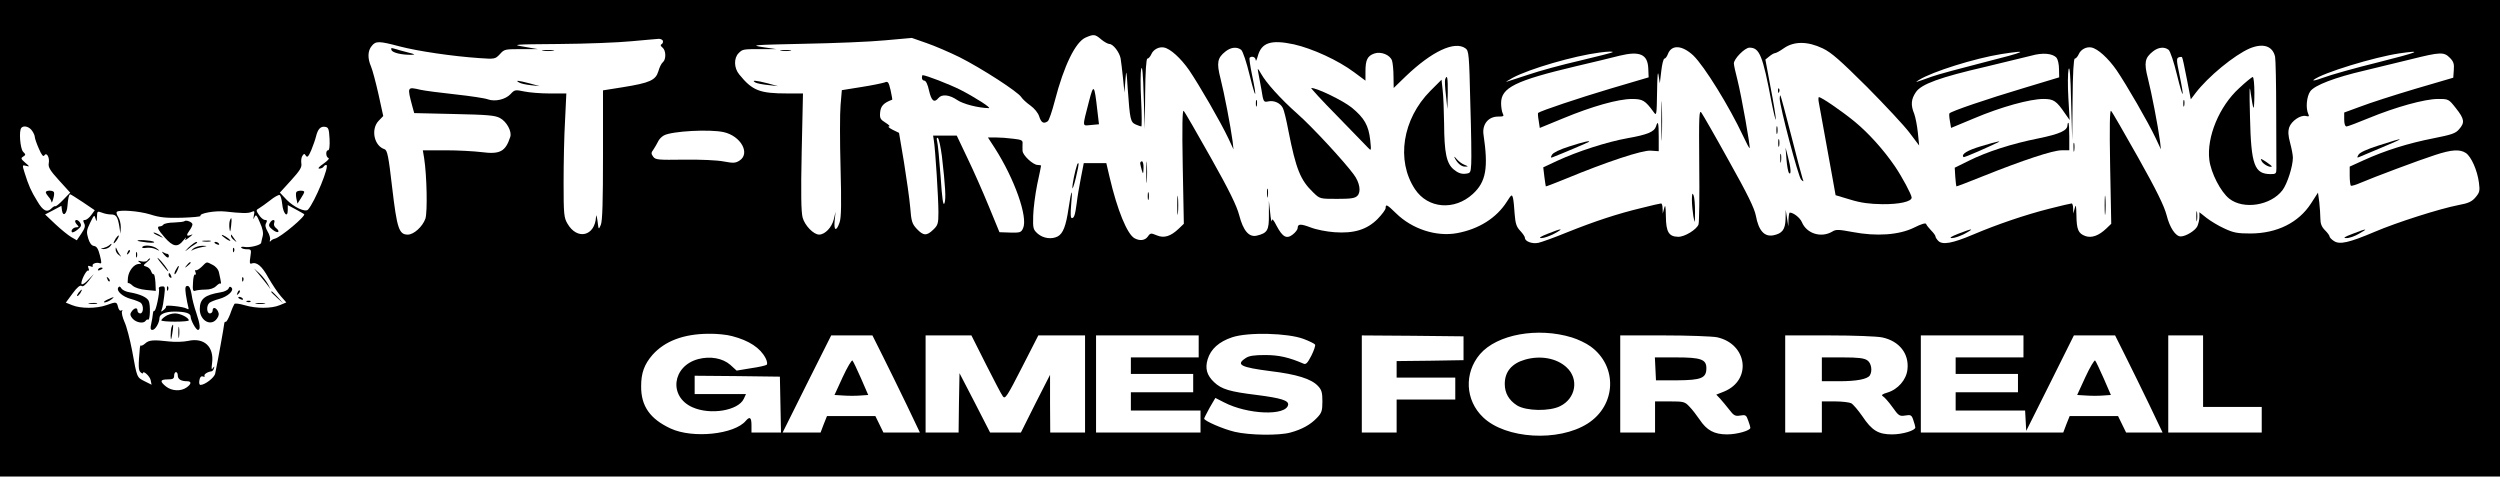 <?xml version="1.0" standalone="no"?>
<!DOCTYPE svg PUBLIC "-//W3C//DTD SVG 20010904//EN"
 "http://www.w3.org/TR/2001/REC-SVG-20010904/DTD/svg10.dtd">
<svg version="1.0" xmlns="http://www.w3.org/2000/svg"
 width="1364pt" height="260pt" viewBox="0 0 1364 260"
 preserveAspectRatio="xMidYMid meet">

<g transform="translate(0,260) scale(0.1,-0.1)"
fill="#000000" stroke="none">
<path d="M0 1300 l0 -1300 6820 0 6820 0 0 1300 0 1300 -6820 0 -6820 0 0
-1300z m6008 1085 c17 -14 37 -25 45 -25 20 0 54 -44 61 -78 3 -15 8 -63 13
-107 l8 -80 5 65 c5 64 6 63 13 -45 12 -168 15 -181 43 -194 14 -6 28 -11 31
-11 3 0 3 64 -1 143 -4 78 -4 156 1 172 5 20 10 -30 13 -150 l6 -180 2 193 c1
122 6 192 12 192 6 0 16 11 22 25 11 25 41 41 68 36 35 -6 92 -58 138 -124 55
-81 171 -281 214 -372 l28 -60 -5 45 c-11 82 -46 264 -66 342 -22 86 -17 112
27 147 30 24 63 27 86 9 9 -8 29 -67 46 -138 34 -137 42 -136 13 2 -10 48 -16
90 -13 93 12 11 32 4 33 -12 1 -10 5 -1 11 19 20 76 72 93 198 66 101 -23 241
-87 328 -152 l62 -46 0 51 c0 62 11 84 48 97 37 13 87 -8 97 -39 4 -13 8 -51
8 -86 l1 -63 65 63 c143 137 268 196 327 153 18 -13 20 -34 26 -298 5 -156 7
-305 5 -333 -3 -48 -4 -50 -33 -53 -22 -2 -40 5 -62 23 -40 33 -52 90 -53 253
-1 70 -4 152 -8 182 l-6 55 -61 -61 c-152 -153 -188 -379 -84 -536 71 -107
216 -118 316 -26 72 66 85 142 58 324 -8 55 26 98 79 98 31 0 34 2 26 17 -5
10 -9 35 -9 56 0 85 77 123 410 202 91 21 197 47 236 57 111 27 154 8 157 -70
l2 -48 -210 -62 c-171 -51 -377 -120 -393 -132 -2 -1 -1 -20 3 -42 l6 -40 129
53 c157 65 299 105 374 105 59 0 72 -8 118 -71 16 -23 17 -19 19 111 1 85 4
118 8 90 l7 -45 8 68 c4 37 12 67 17 67 5 0 14 11 19 25 20 53 78 49 139 -8
60 -58 195 -276 272 -440 17 -37 33 -67 35 -65 5 6 -45 287 -66 370 -11 42
-20 83 -20 92 0 25 60 86 85 86 55 0 72 -41 120 -295 13 -66 24 -109 24 -95 0
14 -13 93 -29 175 l-28 150 21 17 c12 10 26 18 31 18 6 0 28 12 49 27 56 39
130 38 212 -1 48 -23 96 -66 241 -210 99 -100 204 -212 233 -251 l52 -69 -7
69 c-4 39 -13 85 -20 104 -20 48 -17 80 9 118 29 44 131 81 382 139 105 25
216 52 247 60 63 18 118 13 139 -12 7 -9 13 -36 13 -61 l1 -45 -192 -58 c-201
-60 -401 -128 -407 -139 -2 -3 -1 -22 3 -43 l6 -36 125 52 c146 62 305 106
379 106 56 0 71 -10 119 -81 l24 -34 -7 121 c-4 67 -3 137 1 155 6 24 11 -31
14 -176 l6 -210 2 223 c1 143 6 222 12 222 6 0 16 11 22 25 11 25 41 41 68 36
35 -6 92 -58 138 -124 55 -81 171 -281 214 -372 l28 -60 -5 45 c-11 82 -46
264 -66 342 -22 86 -17 112 27 147 30 24 63 27 86 9 9 -8 29 -67 46 -138 34
-138 42 -136 13 3 -16 76 -17 89 -4 94 7 3 16 3 18 1 3 -2 14 -55 26 -117 l22
-113 25 33 c68 90 213 209 297 245 73 30 125 13 138 -46 3 -14 6 -151 6 -305
1 -154 1 -292 1 -307 0 -25 -4 -28 -30 -28 -90 0 -108 48 -114 311 -4 154 -3
186 4 130 6 -41 12 -76 15 -79 3 -3 5 34 5 81 0 48 -4 87 -9 87 -4 0 -38 -27
-74 -61 -109 -99 -178 -267 -163 -391 9 -72 62 -175 109 -212 77 -61 226 -38
290 46 26 34 57 130 57 178 0 14 -7 50 -15 80 -11 40 -12 63 -5 85 12 35 62
69 91 62 17 -4 19 -2 13 11 -15 32 -9 96 11 124 24 33 133 75 296 113 63 15
176 43 251 61 164 41 182 41 214 9 20 -20 25 -33 22 -67 l-3 -42 -208 -61
c-114 -34 -248 -77 -297 -96 l-90 -33 0 -38 c0 -24 5 -38 13 -38 6 0 62 21
122 46 146 60 304 104 377 104 57 0 58 0 98 -51 46 -58 49 -78 17 -114 -19
-23 -41 -30 -142 -50 -133 -26 -262 -66 -378 -119 l-77 -35 0 -49 c0 -27 3
-51 6 -55 3 -3 27 4 52 15 75 32 320 124 407 152 91 30 136 33 169 11 29 -20
62 -93 71 -161 6 -45 4 -54 -18 -80 -20 -24 -39 -33 -94 -43 -103 -20 -338
-95 -457 -146 -139 -59 -191 -71 -222 -50 -13 8 -24 20 -24 25 0 5 -11 20 -25
34 -18 18 -25 36 -25 63 0 21 -3 61 -6 90 l-7 52 -38 -59 c-68 -105 -185 -163
-329 -164 -72 0 -94 4 -143 27 -32 14 -76 41 -98 58 l-39 31 0 -26 c0 -14 -5
-36 -11 -50 -11 -24 -63 -56 -91 -56 -28 0 -60 48 -77 116 -13 50 -55 136
-155 314 -76 135 -142 250 -148 255 -7 7 -9 -83 -5 -303 l6 -313 -27 -26 c-41
-39 -80 -53 -114 -41 -39 14 -48 35 -49 115 -1 52 -3 61 -9 38 l-8 -30 -1 28
c0 15 -4 27 -8 27 -5 0 -60 -13 -123 -29 -130 -33 -283 -85 -415 -141 -113
-48 -166 -57 -189 -35 -9 9 -16 20 -16 25 0 5 -11 20 -24 33 -12 13 -25 28
-27 35 -3 7 -26 0 -66 -20 -81 -40 -204 -49 -335 -24 -75 14 -91 15 -110 3
-61 -37 -141 -12 -167 51 -10 24 -46 52 -66 52 -3 0 -6 -17 -7 -37 l-1 -38 -7
45 -7 45 -1 -51 c-2 -57 -18 -78 -67 -88 -49 -9 -80 26 -95 107 -8 41 -45 117
-147 299 -74 134 -142 252 -150 263 -13 18 -14 -17 -12 -285 2 -168 0 -314 -4
-325 -11 -28 -76 -68 -111 -67 -51 1 -66 26 -67 111 -1 56 -3 68 -9 46 l-8
-30 -1 28 c0 15 -4 27 -8 27 -5 0 -53 -11 -108 -25 -129 -31 -251 -71 -406
-133 -68 -28 -138 -53 -156 -57 -34 -7 -73 8 -73 27 0 7 -12 24 -26 39 -20 21
-26 39 -30 90 -2 35 -6 75 -9 88 -6 22 -8 21 -34 -20 -56 -88 -152 -149 -271
-171 -113 -21 -246 22 -334 109 -48 47 -56 51 -56 28 0 -9 -20 -35 -44 -60
-58 -58 -129 -80 -236 -72 -41 3 -99 14 -129 26 -56 21 -71 20 -71 -4 0 -7
-12 -23 -26 -34 -34 -27 -56 -15 -89 47 -17 34 -25 42 -26 27 -1 -11 -6 9 -9
45 l-7 65 0 -77 c1 -85 -8 -100 -67 -114 -42 -9 -73 27 -95 112 -13 50 -54
135 -155 314 -76 135 -142 250 -148 255 -7 7 -9 -83 -5 -303 l6 -313 -27 -26
c-45 -43 -81 -54 -121 -37 -31 13 -35 13 -48 -6 -15 -22 -44 -26 -73 -10 -40
22 -94 153 -136 333 l-18 77 -61 0 -62 0 -16 -82 c-9 -46 -19 -105 -22 -133
-9 -67 -14 -85 -27 -85 -7 0 -8 23 -4 70 4 39 5 70 3 70 -3 0 -10 -39 -17 -87
-14 -96 -30 -137 -59 -153 -33 -17 -78 -11 -108 14 -26 23 -28 29 -26 98 1 40
11 117 22 172 12 54 21 100 21 102 0 2 -9 4 -19 4 -24 0 -81 52 -82 77 -1 10
0 27 0 39 2 18 -5 22 -51 27 -29 4 -72 7 -95 7 l-43 0 37 -57 c109 -170 182
-378 155 -438 -11 -24 -16 -25 -70 -24 l-59 2 -58 141 c-32 78 -84 196 -117
264 l-58 122 -65 0 -64 0 4 -27 c8 -45 25 -316 25 -391 0 -62 -3 -71 -28 -95
-36 -35 -54 -34 -90 4 -26 28 -30 41 -36 118 -4 47 -20 158 -34 246 l-27 160
-35 17 c-19 10 -28 18 -20 18 8 0 0 9 -18 20 -29 18 -33 25 -30 57 3 34 19 52
66 69 1 1 -3 24 -9 52 -11 45 -14 50 -33 42 -12 -4 -69 -16 -127 -25 l-106
-17 -7 -82 c-4 -44 -4 -198 0 -341 5 -195 4 -270 -5 -298 -18 -53 -33 -47 -27
11 l5 47 -10 -42 c-11 -44 -48 -83 -80 -83 -30 0 -78 49 -90 93 -8 30 -10 132
-5 360 l7 317 -85 0 c-151 0 -191 15 -263 104 -29 35 -30 89 -3 116 22 22 23
22 130 22 l75 0 -75 11 c-69 11 -51 12 225 18 165 3 365 11 445 19 l145 13 80
-28 c44 -15 125 -50 180 -77 121 -61 319 -189 337 -218 7 -11 30 -32 50 -46
22 -16 42 -40 48 -60 11 -34 24 -41 46 -26 7 4 24 54 39 112 50 193 113 321
168 345 44 19 51 19 85 -10z m-2392 -6 c3 -6 1 -15 -5 -19 -9 -5 -8 -10 4 -20
19 -15 20 -64 2 -79 -8 -6 -19 -28 -25 -50 -15 -49 -46 -63 -195 -87 l-107
-17 0 -353 c0 -252 -3 -361 -12 -381 -12 -28 -12 -27 -18 22 -4 28 -8 38 -8
22 -6 -106 -103 -129 -156 -37 -19 32 -21 51 -21 225 0 105 3 256 8 338 l7
147 -89 0 c-50 0 -113 5 -141 11 -48 10 -52 10 -74 -14 -28 -30 -85 -43 -124
-29 -15 6 -94 18 -177 27 -82 9 -168 20 -190 25 -74 17 -74 18 -45 -91 l10
-36 218 -5 c180 -4 223 -7 250 -22 36 -19 66 -73 56 -103 -26 -80 -56 -96
-156 -83 -40 5 -129 10 -197 10 l-124 0 7 -42 c15 -95 19 -294 7 -331 -15 -43
-63 -87 -96 -87 -48 0 -59 33 -85 254 -20 175 -27 207 -42 212 -57 18 -76 109
-32 155 l25 26 -26 119 c-15 66 -33 134 -41 152 -19 44 -18 85 4 111 22 28 39
28 152 -2 99 -26 288 -54 436 -64 83 -6 86 -5 110 20 27 30 26 29 134 29 l75
0 -75 13 c-71 12 -63 13 190 15 146 1 324 8 395 15 72 6 138 13 147 13 9 1 20
-3 24 -9z m5182 -64 c-3 -3 -83 -23 -179 -46 -96 -22 -221 -56 -279 -76 -58
-19 -112 -36 -120 -39 -8 -3 7 7 34 22 92 49 333 119 471 137 50 7 79 7 73 2z
m2027 -55 c-126 -32 -255 -67 -285 -78 -92 -33 -97 -35 -70 -18 74 46 306 118
449 141 161 25 136 13 -94 -45z m2150 0 c-126 -31 -261 -69 -300 -84 -38 -14
-61 -19 -51 -11 50 38 328 123 468 144 133 19 105 7 -117 -49z m-12801 -372
c9 -12 16 -28 16 -36 0 -7 10 -36 22 -63 15 -35 24 -46 30 -37 12 20 30 -11
24 -43 -4 -21 7 -39 56 -93 l61 -67 -38 -39 c-21 -22 -41 -38 -43 -35 -2 2
-11 -2 -19 -10 -26 -27 -48 -17 -80 38 -34 55 -47 85 -69 155 -13 42 -13 43 9
37 20 -5 20 -4 -5 17 -24 21 -26 25 -11 34 14 9 14 11 -1 26 -16 17 -24 117
-9 131 13 14 42 6 57 -15z m1624 -45 c2 -39 -1 -63 -8 -63 -14 0 -13 -37 2
-42 7 -3 -6 -16 -27 -31 -24 -16 -33 -27 -23 -27 9 0 20 5 23 10 3 6 10 10 15
10 21 0 -63 -204 -100 -244 -15 -15 -75 13 -115 53 l-38 40 61 67 c49 54 60
72 56 93 -2 14 0 33 6 41 9 13 11 13 19 0 8 -11 14 -4 29 30 10 25 22 58 26
75 10 41 25 57 50 53 18 -3 21 -11 24 -65z m2151 36 c93 -21 146 -116 86 -155
-22 -14 -33 -15 -86 -5 -35 7 -126 11 -216 10 -142 -2 -157 -1 -169 16 -12 16
-12 22 1 39 8 12 19 31 25 43 5 12 19 27 32 34 43 24 253 35 327 18z m1190
-131 c19 -165 23 -233 14 -257 -7 -17 -13 24 -21 145 -7 93 -15 180 -19 193
-4 15 -2 22 4 18 6 -4 15 -48 22 -99z m-4687 -251 l65 -44 -19 -26 c-11 -15
-26 -27 -34 -27 -11 0 -12 -4 -5 -18 8 -14 4 -28 -15 -56 l-25 -37 -31 18
c-17 10 -56 42 -86 70 l-56 53 44 23 45 24 3 -24 c5 -38 27 -21 30 23 3 40 8
64 15 64 3 0 34 -20 69 -43z m1088 -12 c5 -51 30 -77 30 -31 l0 27 43 -23 c23
-13 44 -24 46 -26 14 -8 -128 -127 -159 -134 -8 -2 -19 -7 -23 -13 -5 -6 -7
-3 -4 6 3 9 -3 30 -13 46 -12 21 -15 35 -8 46 7 13 5 17 -6 17 -9 0 -23 12
-33 27 -17 25 -17 27 1 37 10 6 37 25 60 43 22 18 46 31 51 29 6 -1 12 -24 15
-51z m-935 -55 c29 0 37 -12 46 -65 l6 -40 2 35 c0 20 -6 45 -14 56 -8 12 -11
24 -8 28 14 13 121 5 183 -14 52 -17 87 -20 172 -18 58 2 104 6 102 10 -9 14
80 30 135 24 89 -10 125 -11 144 -2 16 7 17 5 12 -20 -4 -22 -3 -24 3 -9 8 17
12 14 30 -29 15 -33 20 -57 15 -75 -4 -14 -7 -30 -8 -35 0 -13 -63 -29 -92
-23 -12 2 -20 0 -17 -4 3 -5 17 -9 31 -9 24 0 25 -2 19 -41 -5 -32 -4 -40 6
-37 28 11 57 -13 92 -77 21 -36 51 -82 68 -101 l30 -34 -36 -15 c-45 -19 -129
-19 -192 0 -27 8 -51 11 -55 7 -3 -4 -14 -28 -23 -55 -10 -26 -21 -45 -25 -43
-4 3 -7 -3 -8 -12 -1 -14 -34 -198 -49 -270 -4 -22 -56 -62 -80 -62 -7 0 -9
11 -6 26 3 17 9 23 19 20 8 -3 12 -2 9 3 -6 8 17 23 38 25 5 1 11 8 13 16 4
13 3 13 -6 1 -7 -11 -8 -3 -4 27 12 90 -43 142 -131 122 -24 -5 -71 -7 -103
-3 -86 10 -111 8 -131 -11 -10 -9 -21 -14 -23 -11 -3 2 -5 -4 -6 -13 -9 -100
-8 -123 4 -133 7 -7 13 -8 13 -5 0 18 38 -17 42 -38 l5 -25 -38 19 c-43 22
-41 17 -68 166 -12 62 -30 133 -42 158 -11 25 -17 51 -13 58 4 7 3 8 -4 4 -7
-4 -14 3 -18 19 -7 29 -9 30 -64 10 -54 -19 -140 -19 -186 0 l-35 14 37 50
c25 34 41 47 49 41 7 -6 20 4 39 28 l28 37 -31 -32 c-16 -18 -33 -28 -36 -23
-7 12 26 80 37 74 4 -3 5 3 1 12 -5 14 -3 16 11 11 9 -4 15 -3 12 2 -7 11 20
22 38 15 11 -4 11 3 1 43 -9 35 -17 49 -32 51 -14 2 -24 16 -32 42 -10 34 -9
44 11 85 21 43 23 45 29 23 6 -20 7 -19 8 9 1 31 2 32 27 23 14 -6 36 -10 49
-10z m7971 -671 c33 -10 79 -32 102 -49 149 -108 141 -321 -16 -421 -159 -101
-447 -84 -570 34 -98 93 -105 242 -17 345 93 108 315 148 501 91z m-4581 7
c92 -24 153 -64 182 -120 8 -15 11 -32 6 -36 -4 -4 -43 -13 -86 -19 l-78 -13
-34 31 c-42 37 -110 49 -175 32 -143 -38 -163 -205 -32 -263 98 -44 250 -18
280 46 l12 26 -140 0 -140 0 0 50 0 50 233 -2 232 -3 3 -152 3 -153 -81 0 -80
0 0 40 c0 42 -9 50 -31 24 -62 -74 -289 -98 -410 -42 -112 52 -162 122 -161
231 0 72 17 119 62 171 67 75 169 114 305 115 44 1 103 -5 130 -13z m3117 -15
c32 -12 60 -26 63 -31 3 -5 -6 -32 -20 -60 -21 -41 -30 -50 -43 -44 -79 34
-134 47 -209 47 -60 0 -89 -4 -107 -17 -55 -36 -27 -50 137 -71 141 -17 222
-42 258 -81 20 -21 24 -36 24 -84 0 -52 -4 -63 -30 -90 -35 -37 -82 -63 -145
-80 -62 -17 -222 -15 -303 4 -64 15 -167 60 -167 72 0 4 14 30 30 60 l31 53
47 -24 c129 -67 338 -75 350 -14 4 24 -38 37 -170 54 -148 18 -193 31 -234 70
-40 38 -50 75 -35 125 17 56 62 96 134 120 88 29 304 23 389 -9z m-2296 -93
c31 -62 90 -182 130 -265 l73 -153 -100 0 -99 0 -22 45 -22 45 -132 0 -132 0
-18 -45 -17 -45 -103 0 -104 0 132 265 133 265 112 0 113 0 56 -112z m563 -45
c44 -87 85 -166 93 -176 12 -16 23 0 103 157 l90 176 128 0 127 0 0 -265 0
-265 -95 0 -95 0 -1 158 0 157 -80 -157 -79 -158 -84 0 -84 0 -83 162 -84 162
-3 -162 -2 -162 -90 0 -90 0 0 265 0 265 125 0 125 0 79 -157z m1161 97 l0
-60 -185 0 -185 0 0 -45 0 -45 170 0 170 0 0 -50 0 -50 -170 0 -170 0 0 -50 0
-50 190 0 190 0 0 -60 0 -60 -285 0 -285 0 0 265 0 265 280 0 280 0 0 -60z
m1445 -10 l0 -65 -182 -3 -183 -2 0 -45 0 -45 160 0 160 0 0 -60 0 -60 -160 0
-160 0 0 -90 0 -90 -95 0 -95 0 0 265 0 265 278 -2 277 -3 0 -65z m1383 60
c165 -36 192 -233 39 -296 l-43 -17 21 -22 c11 -12 33 -39 49 -59 25 -33 33
-38 61 -33 29 5 33 2 43 -27 7 -18 12 -36 12 -40 0 -15 -72 -36 -127 -36 -70
0 -111 22 -150 81 -16 23 -40 55 -55 70 -25 27 -31 29 -107 29 l-81 0 0 -85 0
-85 -95 0 -95 0 0 265 0 265 240 0 c131 0 261 -5 288 -10z m902 -1 c93 -20
147 -89 137 -175 -6 -56 -52 -109 -110 -126 -28 -8 -34 -14 -24 -20 8 -4 32
-31 52 -59 34 -48 39 -51 70 -46 30 5 35 3 44 -25 6 -17 11 -35 11 -40 0 -17
-70 -38 -127 -38 -75 0 -110 21 -162 99 -23 33 -50 65 -61 71 -10 5 -50 10
-89 10 l-71 0 0 -85 0 -85 -100 0 -100 0 0 265 0 265 240 0 c136 0 261 -5 290
-11z m770 -49 l0 -60 -185 0 -185 0 0 -45 0 -45 170 0 170 0 0 -50 0 -50 -170
0 -170 0 0 -50 0 -50 190 0 189 0 3 -56 3 -55 130 260 130 261 112 0 113 0 56
-112 c31 -62 90 -182 130 -265 l73 -153 -100 0 -99 0 -22 45 -22 45 -132 0
-132 0 -18 -45 -17 -45 -388 0 -389 0 0 265 0 265 280 0 280 0 0 -60z m980
-135 l0 -195 160 0 160 0 0 -70 0 -70 -255 0 -255 0 0 265 0 265 95 0 95 0 0
-195z m-11050 -24 c0 -20 18 -31 51 -31 25 0 24 -15 -3 -34 -31 -22 -80 -20
-112 5 -35 28 -33 39 9 39 28 0 35 4 35 20 0 11 5 20 10 20 6 0 10 -9 10 -19z"/>
<path d="M4263 2323 c15 -2 37 -2 50 0 12 2 0 4 -28 4 -27 0 -38 -2 -22 -4z"/>
<path d="M6864 2210 c3 -14 11 -57 18 -97 11 -70 12 -72 39 -66 31 6 64 -9 78
-36 6 -10 20 -67 31 -127 41 -207 65 -267 135 -334 36 -35 36 -35 130 -35 75
0 98 3 111 17 21 21 13 72 -20 116 -52 71 -225 258 -304 328 -96 85 -175 173
-203 224 -16 28 -19 30 -15 10z"/>
<path d="M5030 2175 c0 -8 6 -15 13 -15 9 0 19 -22 26 -55 13 -56 28 -68 51
-40 19 23 61 18 103 -11 32 -22 116 -43 172 -44 17 0 -75 59 -155 100 -60 30
-188 80 -207 80 -1 0 -3 -7 -3 -15z"/>
<path d="M7885 2168 c-3 -7 -1 -47 4 -88 l8 -75 2 88 c1 82 -3 104 -14 75z"/>
<path d="M4121 2150 c8 -5 40 -11 70 -14 l54 -6 -55 15 c-66 17 -93 19 -69 5z"/>
<path d="M5942 2049 c-38 -149 -39 -135 11 -131 l43 4 -9 76 c-16 142 -20 147
-45 51z"/>
<path d="M7295 1968 c82 -84 158 -162 168 -173 19 -20 19 -19 13 40 -9 81 -32
121 -101 178 -49 39 -189 107 -221 107 -4 0 59 -69 141 -152z"/>
<path d="M9701 2104 c0 -11 3 -14 6 -6 3 7 2 16 -1 19 -3 4 -6 -2 -5 -13z"/>
<path d="M9064 1940 c0 -96 2 -136 3 -87 2 48 2 126 0 175 -1 48 -3 8 -3 -88z"/>
<path d="M9710 2063 c0 -43 102 -429 117 -443 14 -13 15 -13 8 5 -4 11 -32
117 -62 235 -30 118 -57 217 -59 219 -2 2 -4 -5 -4 -16z"/>
<path d="M9924 2038 c6 -31 37 -202 74 -408 l17 -95 80 -24 c58 -18 106 -24
175 -25 92 -1 160 14 160 36 0 15 -51 111 -91 170 -63 92 -145 183 -222 246
-70 57 -179 132 -193 132 -3 0 -4 -15 0 -32z"/>
<path d="M6852 2035 c0 -16 2 -22 5 -12 2 9 2 23 0 30 -3 6 -5 -1 -5 -18z"/>
<path d="M11912 2035 c0 -16 2 -22 5 -12 2 9 2 23 0 30 -3 6 -5 -1 -5 -18z"/>
<path d="M9035 1910 c-9 -29 -47 -45 -155 -64 -112 -20 -273 -72 -383 -123
l-77 -36 6 -51 c4 -28 7 -52 8 -53 1 -1 51 18 112 43 220 91 416 156 461 152
l43 -3 0 77 c0 80 -4 94 -15 58z"/>
<path d="M11280 1917 c0 -29 -41 -48 -158 -72 -146 -29 -282 -73 -382 -123
l-75 -37 3 -50 c2 -27 5 -51 6 -52 1 -1 67 24 146 56 220 88 381 141 428 141
l42 0 0 75 c0 41 -2 75 -5 75 -3 0 -5 -6 -5 -13z"/>
<path d="M9692 1890 c0 -19 2 -27 5 -17 2 9 2 25 0 35 -3 9 -5 1 -5 -18z"/>
<path d="M9702 1820 c0 -19 2 -27 5 -17 2 9 2 25 0 35 -3 9 -5 1 -5 -18z"/>
<path d="M12977 1806 c-63 -20 -102 -38 -109 -50 -9 -15 -8 -18 3 -13 8 3 59
25 114 48 146 61 144 64 -8 15z"/>
<path d="M8562 1801 c-51 -16 -88 -34 -94 -45 -9 -15 -8 -18 3 -14 59 23 195
81 198 84 10 9 -30 0 -107 -25z"/>
<path d="M10808 1802 c-74 -22 -110 -44 -95 -59 2 -2 37 12 78 30 41 18 85 38
99 45 41 18 11 12 -82 -16z"/>
<path d="M11313 1795 c0 -22 2 -30 4 -17 2 12 2 30 0 40 -3 9 -5 -1 -4 -23z"/>
<path d="M9747 1730 c3 -36 9 -69 14 -74 13 -14 10 29 -6 89 l-13 50 5 -65z"/>
<path d="M9713 1735 c0 -22 2 -30 4 -17 2 12 2 30 0 40 -3 9 -5 -1 -4 -23z"/>
<path d="M6254 1660 c0 -52 1 -74 3 -47 2 26 2 68 0 95 -2 26 -3 4 -3 -48z"/>
<path d="M7936 1740 c15 -31 38 -50 58 -49 19 0 18 1 -4 10 -14 5 -33 20 -43
32 -10 12 -15 15 -11 7z"/>
<path d="M12340 1720 c9 -17 47 -37 55 -28 1 1 -13 13 -31 25 -31 20 -33 20
-24 3z"/>
<path d="M6221 1708 c1 -7 5 -24 9 -38 7 -22 8 -21 9 13 1 20 -3 37 -9 37 -5
0 -10 -6 -9 -12z"/>
<path d="M5876 1699 c-10 -28 -26 -104 -25 -124 0 -11 9 14 19 55 10 41 17 77
14 79 -2 2 -6 -2 -8 -10z"/>
<path d="M6913 1545 c0 -22 2 -30 4 -17 2 12 2 30 0 40 -3 9 -5 -1 -4 -23z"/>
<path d="M6262 1530 c0 -19 2 -27 5 -17 2 9 2 25 0 35 -3 9 -5 1 -5 -18z"/>
<path d="M6423 1480 c0 -47 2 -66 4 -42 2 23 2 61 0 85 -2 23 -4 4 -4 -43z"/>
<path d="M11483 1480 c0 -47 2 -66 4 -42 2 23 2 61 0 85 -2 23 -4 4 -4 -43z"/>
<path d="M9231 1510 c0 -25 4 -65 8 -90 8 -43 9 -42 9 25 0 39 -3 79 -8 90 -6
15 -9 9 -9 -25z"/>
<path d="M11983 1420 c0 -25 2 -35 4 -22 2 12 2 32 0 45 -2 12 -4 2 -4 -23z"/>
<path d="M8445 1325 c-41 -16 -52 -24 -35 -24 14 0 45 11 70 24 57 31 42 31
-35 0z"/>
<path d="M10685 1325 c-41 -16 -52 -24 -35 -24 14 0 45 11 70 24 57 31 42 30
-35 0z"/>
<path d="M12835 1324 c-45 -17 -53 -23 -34 -23 15 -1 47 10 70 24 54 30 43 30
-36 -1z"/>
<path d="M2136 2327 c5 -15 57 -27 109 -26 24 1 20 3 -20 13 -27 7 -60 16 -72
20 -18 6 -22 4 -17 -7z"/>
<path d="M2963 2323 c15 -2 39 -2 55 0 15 2 2 4 -28 4 -30 0 -43 -2 -27 -4z"/>
<path d="M2832 2150 c9 -6 38 -12 65 -15 l48 -5 -55 15 c-65 17 -81 18 -58 5z"/>
<path d="M250 1551 c0 -5 7 -16 15 -25 8 -8 15 -21 16 -28 0 -7 5 0 9 16 5 16
7 33 4 38 -7 11 -44 10 -44 -1z"/>
<path d="M1617 1552 c-3 -4 -3 -20 0 -35 l6 -28 18 28 c10 15 19 31 19 36 0 9
-37 9 -43 -1z"/>
<path d="M410 1392 c0 -4 5 -13 12 -20 9 -9 8 -12 -4 -12 -18 0 -34 -18 -25
-27 3 -3 17 3 30 14 19 15 23 23 15 36 -9 17 -28 23 -28 9z"/>
<path d="M1472 1383 c-8 -13 -4 -21 15 -36 13 -11 27 -16 31 -12 4 4 -1 12
-11 20 -10 7 -15 19 -11 29 8 21 -12 21 -24 -1z"/>
<path d="M1254 1396 c-3 -8 -4 -27 -2 -43 3 -23 5 -20 9 15 5 43 2 53 -7 28z"/>
<path d="M1006 1393 c-3 -3 -28 -6 -56 -7 -28 0 -54 -6 -58 -11 -4 -6 -13 -10
-19 -10 -20 0 -13 -17 27 -62 44 -50 70 -54 100 -15 12 15 18 20 14 12 -7 -13
-6 -13 12 0 29 22 30 24 12 17 -22 -8 -22 1 -3 27 8 11 15 25 15 32 0 12 -35
26 -44 17z"/>
<path d="M841 1326 c2 -2 15 -9 29 -15 24 -11 24 -11 6 3 -16 13 -49 24 -35
12z"/>
<path d="M632 1300 c-18 -29 -15 -38 4 -12 9 13 14 25 12 27 -2 2 -9 -5 -16
-15z"/>
<path d="M1210 1317 c0 -3 12 -12 26 -22 15 -9 23 -12 20 -6 -7 11 -46 35 -46
28z"/>
<path d="M1260 1313 c0 -6 8 -17 18 -24 16 -13 16 -13 2 6 -8 11 -16 22 -17
24 -2 2 -3 0 -3 -6z"/>
<path d="M751 1286 c2 -2 26 -6 53 -9 30 -3 43 -1 35 4 -13 8 -97 13 -88 5z"/>
<path d="M1108 1283 c12 -2 30 -2 40 0 9 3 -1 5 -23 4 -22 0 -30 -2 -17 -4z"/>
<path d="M1027 1248 c-18 -18 -21 -23 -7 -12 14 12 34 26 45 32 11 6 14 12 7
12 -7 0 -27 -15 -45 -32z"/>
<path d="M1170 1276 c0 -2 7 -7 16 -10 8 -3 12 -2 9 4 -6 10 -25 14 -25 6z"/>
<path d="M595 1261 c-6 -5 -19 -11 -30 -14 -19 -4 -19 -5 1 -6 12 0 27 6 34
14 14 16 10 20 -5 6z"/>
<path d="M776 1252 c-3 -5 8 -7 23 -4 16 2 39 -1 52 -8 23 -11 23 -10 5 4 -21
17 -71 22 -80 8z"/>
<path d="M1053 1243 c-10 -10 -13 -14 -5 -9 7 5 30 13 50 17 37 7 37 7 6 8
-18 0 -40 -7 -51 -16z"/>
<path d="M631 1239 c-1 -9 7 -23 17 -30 15 -12 16 -12 6 1 -6 8 -14 22 -17 30
-5 13 -6 12 -6 -1z"/>
<path d="M1271 1234 c0 -11 3 -14 6 -6 3 7 2 16 -1 19 -3 4 -6 -2 -5 -13z"/>
<path d="M696 1223 c-6 -14 -5 -15 5 -6 7 7 10 15 7 18 -3 3 -9 -2 -12 -12z"/>
<path d="M742 1210 c0 -14 2 -19 5 -12 2 6 2 18 0 25 -3 6 -5 1 -5 -13z"/>
<path d="M894 1212 c18 -21 29 -23 27 -5 -1 4 -4 8 -8 8 -5 0 -15 4 -23 9 -9
6 -7 1 4 -12z"/>
<path d="M880 1163 c18 -24 35 -43 37 -43 7 0 -35 56 -54 71 -9 8 -2 -5 17
-28z"/>
<path d="M804 1179 c-3 -6 -18 -8 -33 -5 -19 5 -22 4 -11 -4 13 -8 13 -10 -2
-10 -26 0 -56 -37 -60 -75 -2 -19 -2 -32 1 -30 2 3 14 -3 25 -14 13 -11 41
-20 74 -23 l52 -5 -2 47 c-2 27 -6 46 -10 44 -4 -2 -9 5 -13 15 -3 11 -15 23
-26 26 -19 6 -19 7 3 25 13 11 20 19 16 20 -4 0 -10 -5 -14 -11z"/>
<path d="M1019 1153 c-13 -16 -12 -17 4 -4 9 7 17 15 17 17 0 8 -8 3 -21 -13z"/>
<path d="M1101 1145 c-14 -13 -28 -22 -33 -19 -4 3 -5 -3 -1 -12 3 -10 2 -15
-3 -12 -5 3 -10 -17 -11 -44 -3 -42 0 -49 13 -44 9 3 33 6 55 6 25 0 46 7 58
19 11 11 22 17 24 14 5 -5 5 1 -8 59 -3 17 -17 34 -35 43 -35 18 -30 19 -59
-10z"/>
<path d="M960 1129 c-7 -11 -10 -23 -7 -25 2 -2 9 7 15 21 14 30 7 33 -8 4z"/>
<path d="M535 1130 c-3 -6 1 -7 9 -4 18 7 21 14 7 14 -6 0 -13 -4 -16 -10z"/>
<path d="M1415 1100 c17 -20 38 -47 48 -60 17 -24 17 -24 0 8 -10 18 -31 45
-47 60 l-30 27 29 -35z"/>
<path d="M920 1101 c0 -6 4 -13 10 -16 6 -3 7 1 4 9 -7 18 -14 21 -14 7z"/>
<path d="M586 1077 c3 -10 9 -15 12 -12 3 3 0 11 -7 18 -10 9 -11 8 -5 -6z"/>
<path d="M1321 1074 c0 -11 3 -14 6 -6 3 7 2 16 -1 19 -3 4 -6 -2 -5 -13z"/>
<path d="M645 1031 c-11 -19 24 -50 69 -62 23 -6 47 -16 54 -21 17 -15 15 -58
-3 -58 -8 0 -15 7 -15 16 0 19 -20 14 -34 -9 -8 -12 -5 -21 8 -36 20 -22 60
-28 71 -11 4 6 9 8 13 6 11 -7 14 82 3 103 -11 20 -47 36 -103 46 -21 3 -41
13 -46 22 -7 11 -11 12 -17 4z"/>
<path d="M867 1024 c6 -17 -17 -125 -25 -120 -4 2 -7 -6 -8 -17 -1 -12 -5 -37
-9 -54 -6 -26 -4 -33 7 -33 15 0 38 39 38 65 0 21 33 35 82 35 58 0 88 -9 88
-27 0 -20 29 -73 40 -73 15 0 12 31 -9 93 -11 31 -23 77 -26 102 -5 30 -12 45
-22 45 -12 0 -14 -9 -9 -47 4 -27 10 -56 13 -67 4 -14 2 -16 -8 -10 -17 11
-119 22 -113 13 2 -4 -4 -13 -13 -20 -15 -12 -16 -12 -10 4 4 10 10 43 13 72
6 50 5 54 -14 52 -11 0 -18 -6 -15 -13z"/>
<path d="M911 1024 c0 -11 3 -14 6 -6 3 7 2 16 -1 19 -3 4 -6 -2 -5 -13z"/>
<path d="M1247 1026 c-3 -8 -23 -18 -44 -21 -86 -14 -113 -36 -113 -92 0 -63
62 -97 94 -51 11 15 12 26 5 40 -12 22 -29 24 -29 3 0 -8 -7 -15 -15 -15 -18
0 -20 43 -2 58 6 5 30 15 53 21 47 13 83 46 67 62 -7 7 -12 6 -16 -5z"/>
<path d="M430 1005 c-7 -9 -11 -17 -9 -20 3 -2 10 5 17 15 14 24 10 26 -8 5z"/>
<path d="M1296 1003 c-6 -14 -5 -15 5 -6 7 7 10 15 7 18 -3 3 -9 -2 -12 -12z"/>
<path d="M1480 1007 c0 -2 15 -16 33 -33 l32 -29 -29 33 c-28 30 -36 37 -36
29z"/>
<path d="M585 965 c-16 -8 -23 -14 -14 -15 8 0 24 7 35 15 23 18 18 18 -21 0z"/>
<path d="M1300 976 c0 -2 7 -7 16 -10 8 -3 12 -2 9 4 -6 10 -25 14 -25 6z"/>
<path d="M1348 953 c7 -3 16 -2 19 1 4 3 -2 6 -13 5 -11 0 -14 -3 -6 -6z"/>
<path d="M488 943 c12 -2 30 -2 40 0 9 3 -1 5 -23 4 -22 0 -30 -2 -17 -4z"/>
<path d="M1398 943 c12 -2 32 -2 45 0 12 2 2 4 -23 4 -25 0 -35 -2 -22 -4z"/>
<path d="M902 874 c-12 -8 -22 -18 -22 -22 0 -4 34 -7 75 -7 41 0 75 3 75 7 0
15 -46 38 -75 38 -17 0 -41 -7 -53 -16z"/>
<path d="M936 815 c-3 -9 -5 -31 -5 -48 1 -27 3 -24 9 13 8 48 6 61 -4 35z"/>
<path d="M973 785 c0 -27 2 -38 4 -22 2 15 2 37 0 50 -2 12 -4 0 -4 -28z"/>
<path d="M8321 638 c-73 -21 -111 -66 -111 -133 0 -50 23 -89 67 -117 50 -31
178 -33 235 -4 86 42 104 149 35 212 -54 50 -142 66 -226 42z"/>
<path d="M4598 543 l-45 -98 49 -3 c27 -2 68 -2 92 0 l43 3 -39 90 c-22 50
-43 94 -47 98 -4 4 -28 -36 -53 -90z"/>
<path d="M9032 588 l3 -63 117 0 c130 1 158 12 158 66 0 48 -29 59 -163 59
l-118 0 3 -62z"/>
<path d="M9940 585 l0 -65 93 0 c97 0 155 11 169 32 15 25 8 67 -14 82 -17 12
-49 16 -135 16 l-113 0 0 -65z"/>
<path d="M11378 543 l-45 -98 49 -3 c27 -2 68 -2 92 0 l43 3 -39 90 c-22 50
-43 94 -47 98 -4 4 -28 -36 -53 -90z"/>
</g>
</svg>
